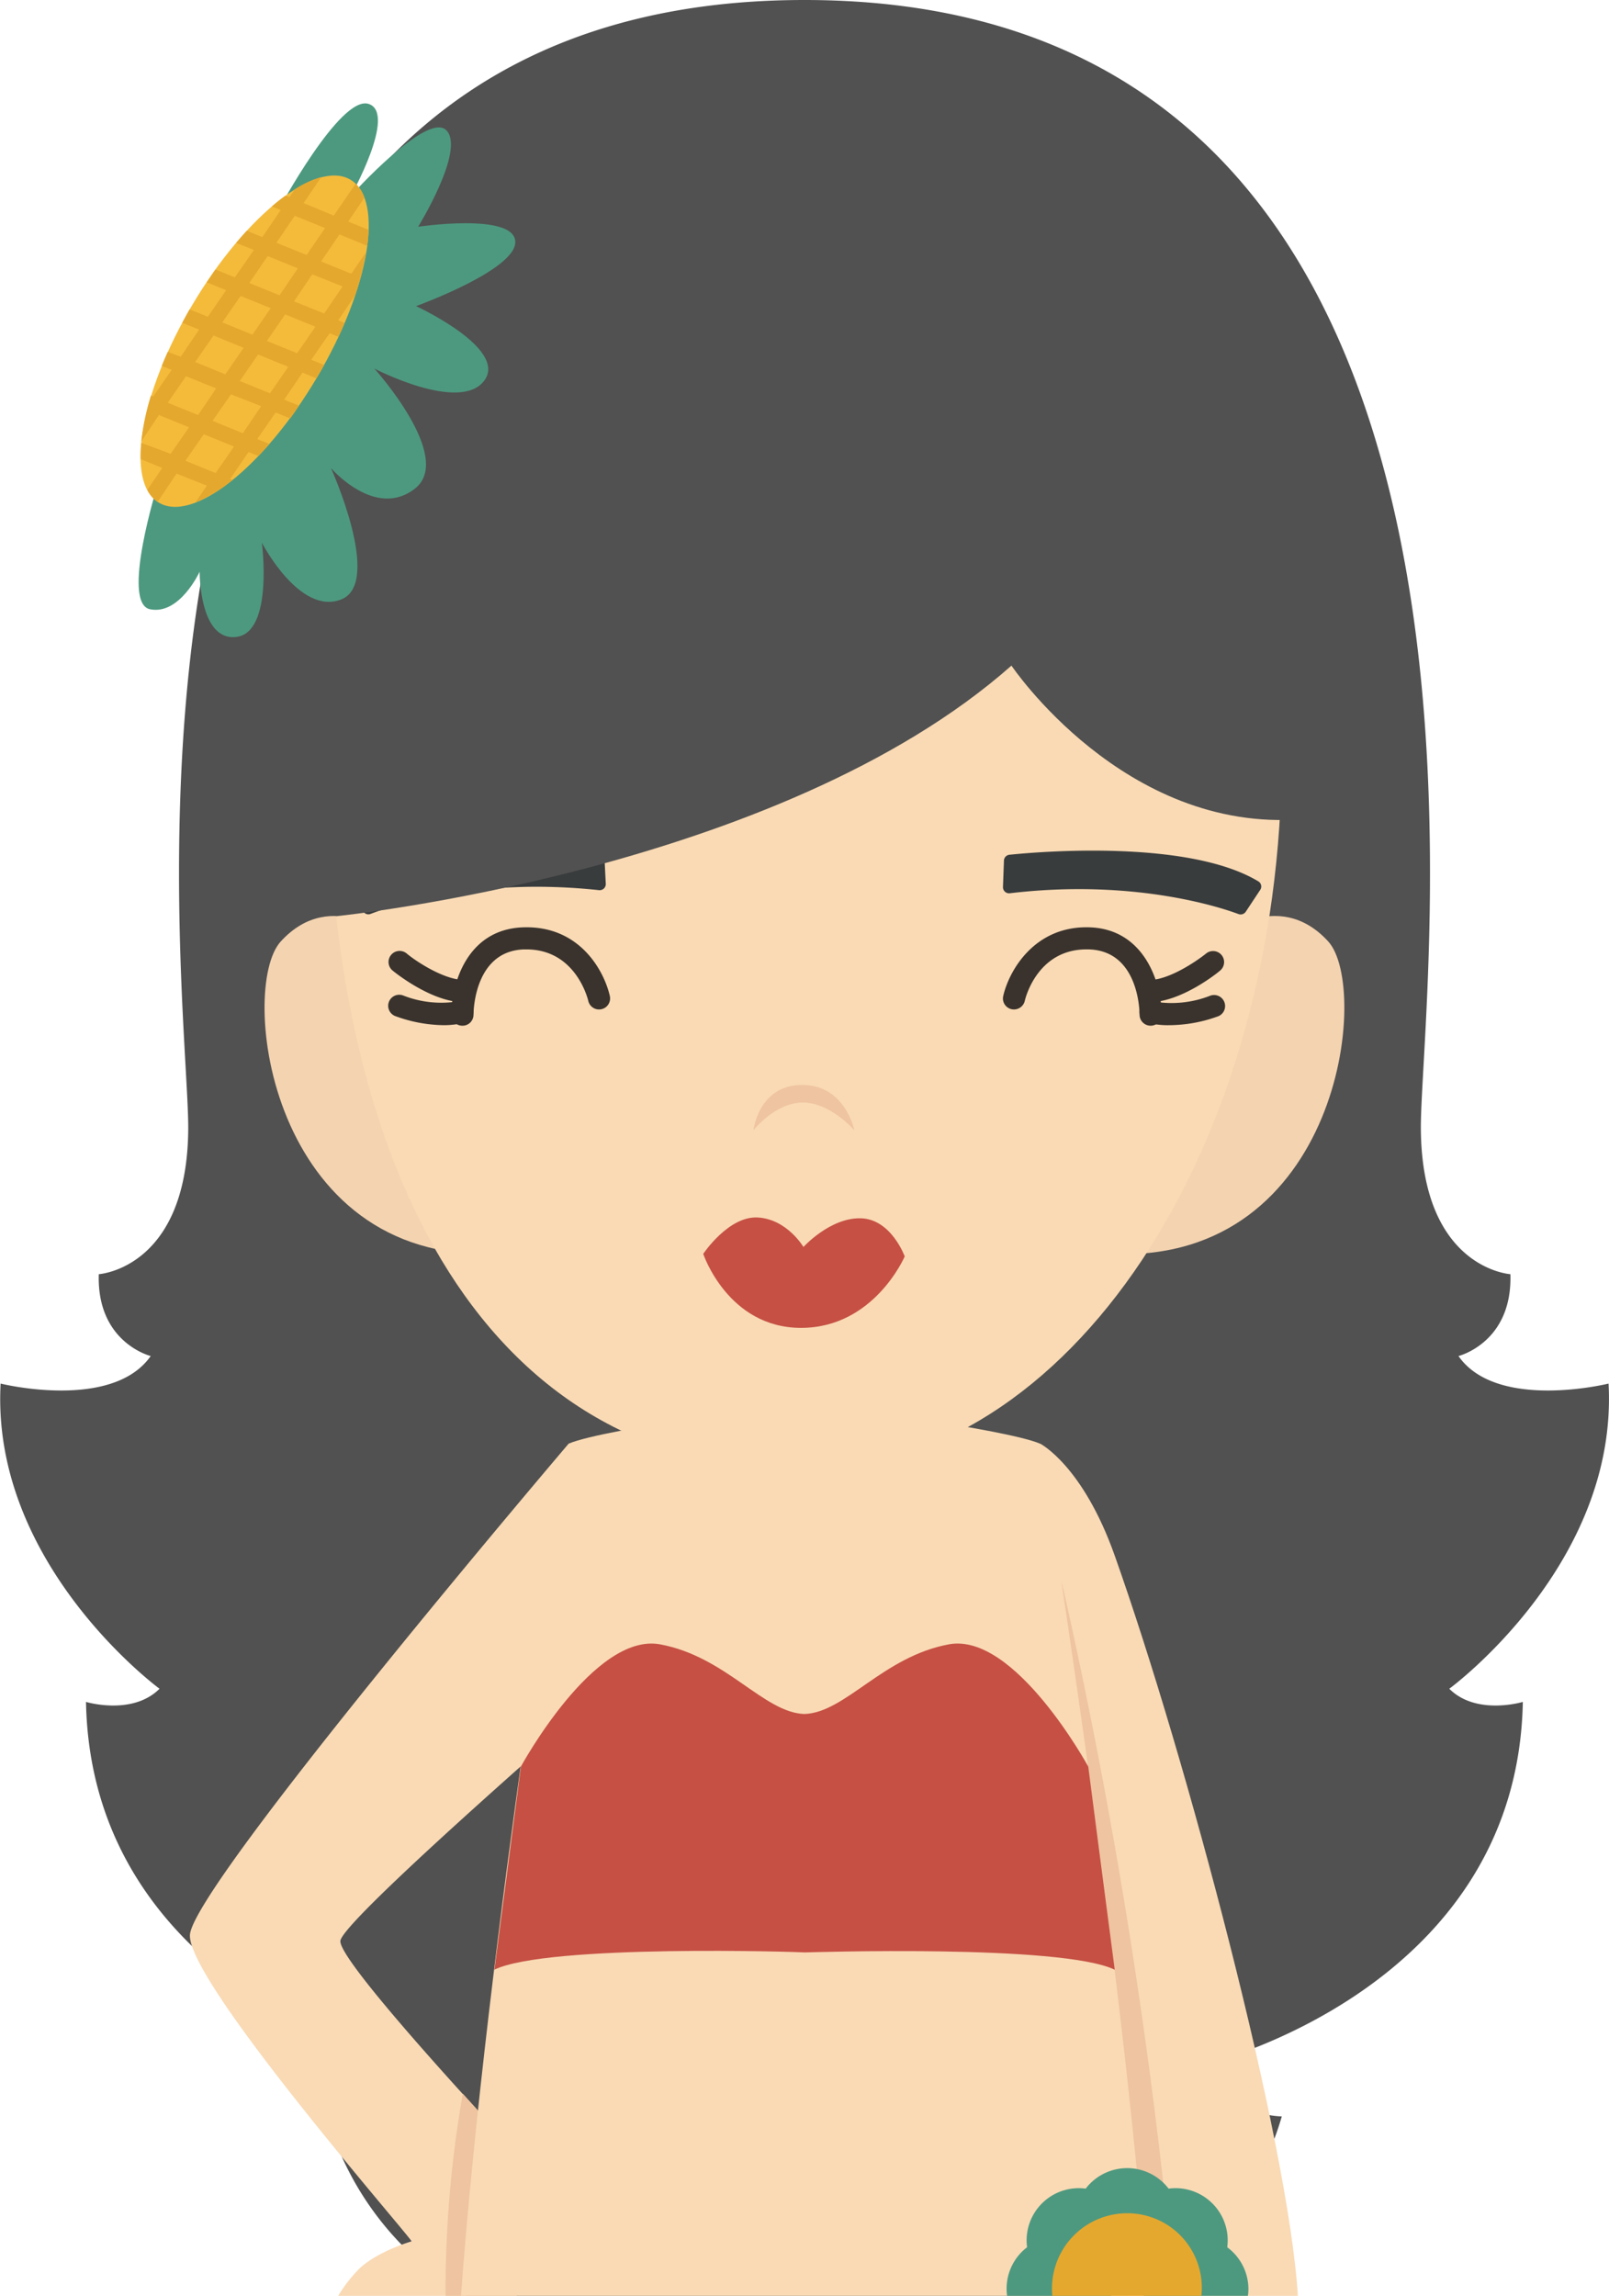 <svg xmlns="http://www.w3.org/2000/svg" viewBox="0 0 182.24 260"><defs><style>.cls-1{fill:#515151;}.cls-2{fill:#f9dab4;}.cls-3{fill:#efc4a0;}.cls-4{fill:#c65044;}.cls-5{fill:#4d9980;}.cls-6{fill:#e5a82e;}.cls-7{fill:#f4d3b0;}.cls-8{fill:#3a332d;}.cls-9{fill:#393c3d;}.cls-10{fill:#f4bb3b;}</style></defs><title>资源 286</title><g id="图层_2" data-name="图层 2"><g id="Layer_1" data-name="Layer 1"><path class="cls-1" d="M182.19,156.69s-12.64,3.13-17-3.12c0,0,6.13-1.51,5.88-9.27,0,0-10-.62-10.14-16.39S176.4,0,91.12,0,21.45,112.14,21.32,127.91,11.19,144.3,11.19,144.3c-.25,7.76,5.88,9.27,5.88,9.27-4.38,6.25-17,3.12-17,3.12-1.13,20.53,18,34.56,18,34.56-3.09,3.08-8.33,1.49-8.33,1.49.62,32.64,36.09,41.08,36.09,41.08-2.16,5.86-8.79,5.86-8.79,5.86A34.64,34.64,0,0,0,52.9,260h76.44a34.68,34.68,0,0,0,15.84-20.32s-6.63,0-8.79-5.86c0,0,35.47-8.44,36.09-41.08,0,0-5.25,1.59-8.33-1.49C164.15,191.25,183.31,177.22,182.19,156.69Z"/><path class="cls-2" d="M80.14,181.57,64.41,163.49s-42.76,50.22-42.9,55.68,24.55,33.65,25.11,34.66c0,0-4.19,1.21-6.19,3.37A16.67,16.67,0,0,0,38.3,260H58.53c1.14-8,2.24-13.81,2.24-13.81s-22.35-23.64-22.22-26.37S80.14,181.57,80.14,181.57Z"/><path class="cls-3" d="M50.47,260h2.37l1.29-21-1.71-1.89A128.7,128.7,0,0,0,50.47,260Z"/><path class="cls-2" d="M126.26,176.18c-3.62-10.23-8.45-12.69-8.45-12.69-1.07,3.42.2,60,3.82,96.51H147C145.93,242.6,134.4,199.12,126.26,176.18Z"/><path class="cls-3" d="M120.24,179.09,127.92,260h5.14A623,623,0,0,0,120.24,179.09Z"/><path class="cls-2" d="M91.11,158.88h0c-.35,0-22.69,2.89-26.7,4.61,0,0-9.28,56.86-12.2,96.51H130c-2.93-39.65-12.21-96.51-12.21-96.51-4-1.72-26.34-4.57-26.69-4.61h0Z"/><path class="cls-4" d="M126.26,223.07l-3-23s-8.3-15.24-15.79-13.85-11.71,7.73-16.36,7.89c-4.64-.16-8.86-6.51-16.35-7.89S59,200.06,59,200.06l-3,23c6.07-2.92,34.8-2,35.15-1.95h0C91.47,221.11,120.2,220.15,126.26,223.07Z"/><path class="cls-5" d="M139,254.5a5.91,5.91,0,0,0-6.64-6.64,5.91,5.91,0,0,0-9.39,0,5.91,5.91,0,0,0-6.64,6.64,5.9,5.9,0,0,0-2.32,4.7,5.29,5.29,0,0,0,.06.8h11.77l0,0a6.49,6.49,0,0,0,0-.77,6.66,6.66,0,0,0,0-.78,5.47,5.47,0,0,0,.58-.5,6.94,6.94,0,0,0,.51-.59,6.48,6.48,0,0,0,.77.06,6.65,6.65,0,0,0,.78-.06,4.7,4.7,0,0,0,1.09,1.09,6.65,6.65,0,0,0-.06.78,6.48,6.48,0,0,0,.06.77l0,0h11.77a5.29,5.29,0,0,0,.06-.8A5.9,5.9,0,0,0,139,254.5Z"/><path class="cls-6" d="M127.63,250.65a8.52,8.52,0,0,0-8.44,9.35h16.88a8.43,8.43,0,0,0-8.44-9.35Z"/><path class="cls-7" d="M44.65,106.38s-7.06-6.11-12.85.24C27,111.86,30.45,143,56.16,142Z"/><path class="cls-7" d="M137.58,106.38s7.06-6.11,12.86.24c4.77,5.24,1.35,36.35-24.37,35.4Z"/><path class="cls-2" d="M145.18,85.26c0,44.86-24.21,81.24-54.06,81.24-37.55,0-54.06-36.38-54.06-81.24S145.18,40.39,145.18,85.26Z"/><path class="cls-8" d="M52.37,116.16a1.24,1.24,0,0,1-1.25-1.24c0-3.33,1.67-9.68,8.13-9.9s9.19,5,9.82,7.77a1.25,1.25,0,0,1-2.44.56c-.06-.26-1.44-5.83-7-5.83h-.29c-5.64.19-5.71,7.09-5.71,7.39a1.24,1.24,0,0,1-1.24,1.25Z"/><path class="cls-8" d="M50.23,116.1a16.32,16.32,0,0,1-5.38-1,1.25,1.25,0,1,1,.82-2.36,11.8,11.8,0,0,0,6.36.64,1.25,1.25,0,0,1,.69,2.41A9.71,9.71,0,0,1,50.23,116.1Z"/><path class="cls-8" d="M52.53,113.5c-3.67,0-7.89-3.44-8.07-3.59a1.25,1.25,0,1,1,1.6-1.93c1,.85,4.23,3,6.53,3h0a1.26,1.26,0,0,1,0,2.51Z"/><path class="cls-8" d="M130.32,116.16h0a1.25,1.25,0,0,1-1.25-1.26c0-.29-.06-7.19-5.71-7.38-5.85-.2-7.24,5.58-7.29,5.83a1.26,1.26,0,0,1-1.5.94,1.24,1.24,0,0,1-.94-1.5c.63-2.78,3.5-8,9.82-7.77s8.14,6.57,8.12,9.9A1.24,1.24,0,0,1,130.32,116.16Z"/><path class="cls-8" d="M132.46,116.1a9.58,9.58,0,0,1-2.48-.27,1.25,1.25,0,0,1,.68-2.41,12,12,0,0,0,6.37-.64,1.25,1.25,0,1,1,.81,2.36A16.28,16.28,0,0,1,132.46,116.1Z"/><path class="cls-8" d="M130.16,113.5h-.09a1.26,1.26,0,0,1,0-2.51h.06c2.29,0,5.44-2.17,6.47-3a1.25,1.25,0,1,1,1.59,1.93C138.05,110.06,133.84,113.5,130.16,113.5Z"/><path class="cls-4" d="M79.65,142s2.87-4.32,6.19-4.12S91,141.22,91,141.22s3-3.32,6.47-3.25,5,4.32,5,4.32-3.46,8.09-11.74,8.09S79.65,142,79.65,142Z"/><path class="cls-3" d="M85.34,128s.57-5.11,5.49-5.13S96.76,128,96.76,128s-2.69-3.14-5.83-3.14S85.34,128,85.34,128Z"/><path class="cls-9" d="M113.6,100.45l.11-3a.69.69,0,0,1,.62-.65c3.38-.35,20.23-1.76,28.17,3a.68.68,0,0,1,.22,1l-1.62,2.45a.7.7,0,0,1-.82.27c-2.27-.85-12.06-4-25.9-2.36A.69.69,0,0,1,113.6,100.45Z"/><path class="cls-9" d="M68.61,100.06l-.15-3a.7.7,0,0,0-.63-.65C64.45,96.16,47.59,95,39.7,99.82a.69.69,0,0,0-.2,1l1.66,2.43a.68.68,0,0,0,.81.25c2.27-.87,12-4.19,25.88-2.69A.69.69,0,0,0,68.61,100.06Z"/><path class="cls-1" d="M38.07,103.76S88.2,98.7,114.56,75.38c0,0,12.77,19,32.92,17.39V41.93L30,51V82.1Z"/><path class="cls-5" d="M31.49,23.86S38.55,10.7,41.76,11.77s-2,10.38-2,10.38,8.67-9.63,10.81-7.38-3.21,10.91-3.21,10.91,10.7-1.6,11,1.61-11.24,7.38-11.24,7.38,10.49,4.82,7.71,8.46S42.4,41.74,42.4,41.74,51.5,51.8,47,55.33,37.48,53,37.48,53s5.89,13,1.18,14.88-9-6.42-9-6.42S31,71.6,26.78,72.13s-4.17-7.38-4.17-7.38S20.36,69.67,17,69s.86-14.13.86-14.13Z"/><path class="cls-10" d="M39.69,20.35c3.87,2.3,2.17,12.35-3.82,22.45S21.89,59.23,18,56.93s-2.18-12.35,3.81-22.45S35.81,18.05,39.69,20.35Z"/><path class="cls-6" d="M26.35,54.35l-.28-.11,2.08-3.05,1.12.45c.42-.43.83-.88,1.25-1.36l-1.38-.56,2.08-3,1.65.67c.35-.47.69-1,1-1.45l-1.68-.68,2.07-3.06,1.58.65c.3-.51.59-1,.87-1.52l-1.45-.59,2.07-3,1,.41c.25-.53.48-1.06.7-1.58l-.72-.3,1.89-2.78a30.13,30.13,0,0,0,1.25-4.92L39.79,31l-3.42-1.39,2.08-3.06,3.15,1.29c.08-.64.13-1.24.15-1.81l-2.31-.94,1.84-2.7a4.22,4.22,0,0,0-1-1.59L37.8,24.42,34.39,23l2-2.95a11.23,11.23,0,0,0-3,1.39l-.6.89-.44-.18q-.78.55-1.56,1.23l1,.41-2.08,3.06-1.75-.72c-.4.44-.81.9-1.21,1.38l2,.8L26.6,31.41l-2.19-.89c-.34.47-.67,1-1,1.45l2.2.9-2.07,3-2.06-.84q-.43.76-.84,1.53l1.91.77-2.08,3.06L19,39.85c-.24.53-.47,1.06-.68,1.59l1.12.45-2.08,3-.26-.1A27.84,27.84,0,0,0,16,50l2-3,3.41,1.39-2.08,3L16,50.15A16.9,16.9,0,0,0,15.94,52l2.43,1-1.69,2.48a3.71,3.71,0,0,0,1.17,1.36L20,53.64,23.43,55l-1.28,1.88A15.9,15.9,0,0,0,26.35,54.35Zm1.15-5.29-3.42-1.4,2.08-3L29.58,46Zm3.08-4.52-3.42-1.39,2.07-3,3.42,1.39ZM33.65,40l-3.42-1.39,2.07-3L35.72,37Zm5.15-7.56-2.08,3.06L33.3,34.13l2.07-3.06Zm-5.41-8,3.42,1.39-2.08,3.05-3.42-1.39ZM30.32,29l3.41,1.39-2.07,3.05-3.42-1.39Zm-3.07,4.52,3.41,1.38-2.07,3-3.41-1.39ZM24.19,38l3.4,1.39-2.07,3-3.41-1.39ZM19,45.61l2.07-3,3.41,1.38L22.44,47Zm2,6.57,2.08-3,3.42,1.39-2.08,3Z"/></g></g></svg>